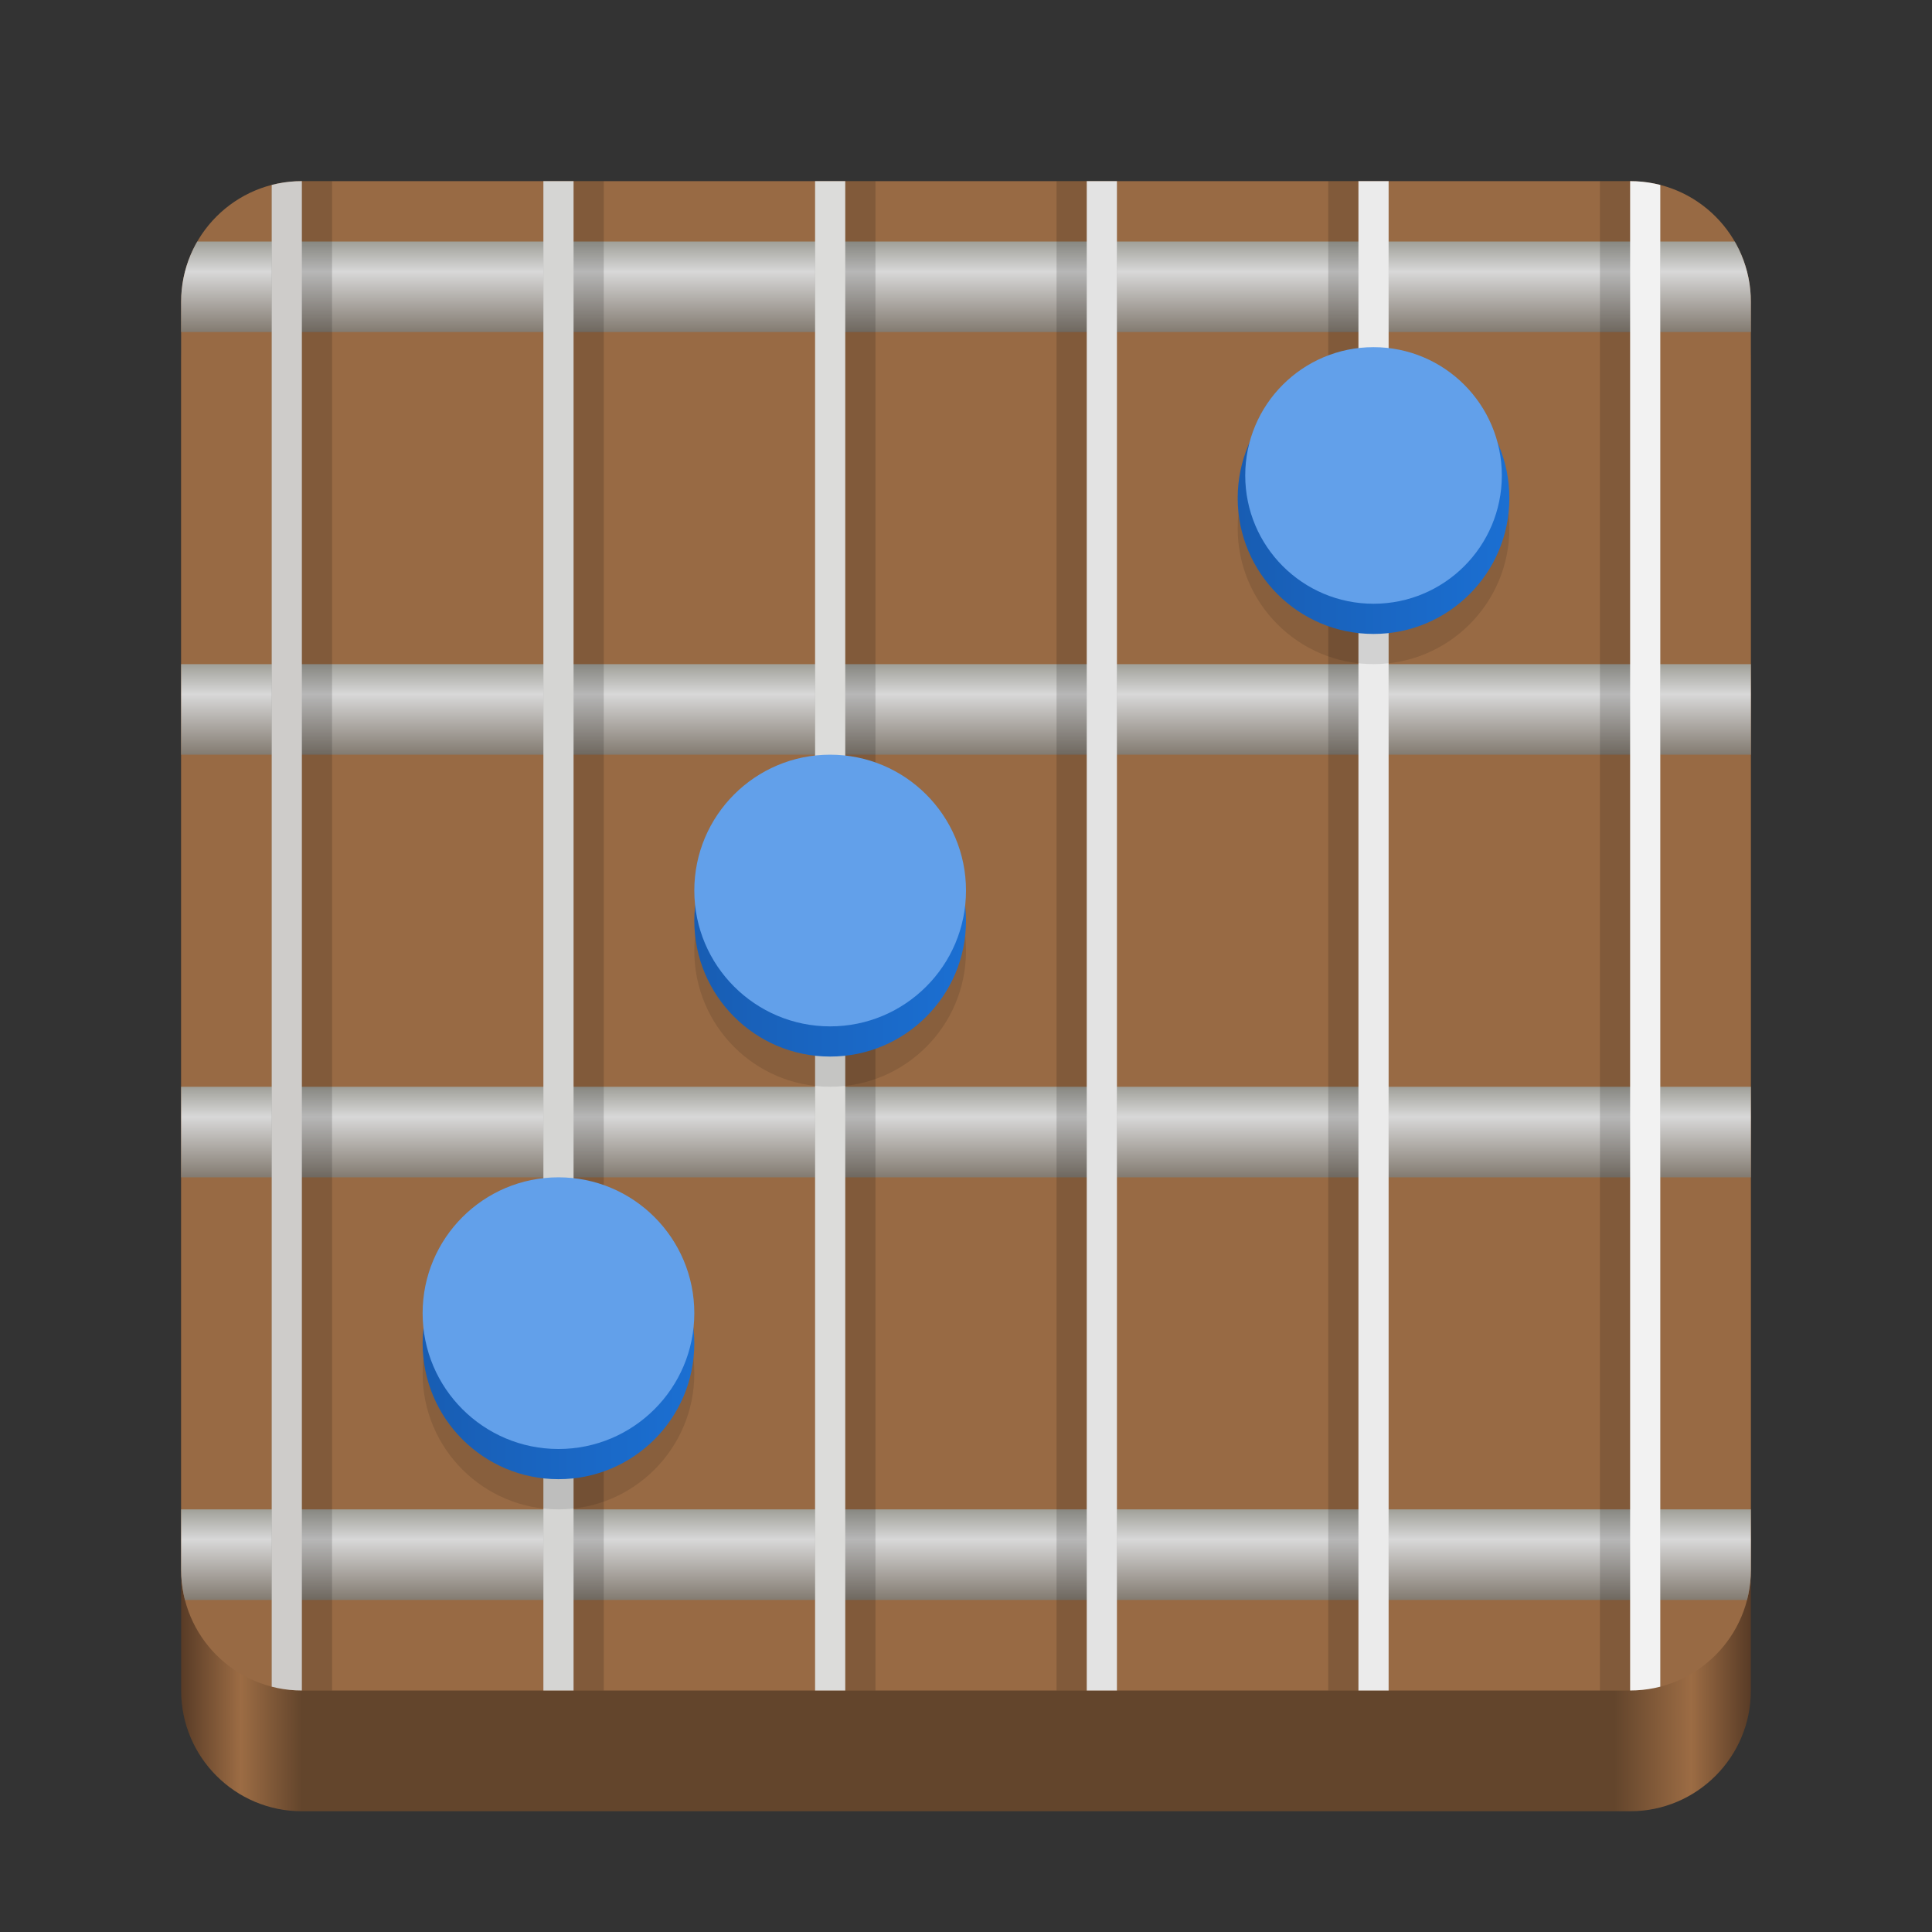 <?xml version="1.0" encoding="UTF-8"?>
<svg height="128px" viewBox="0 0 128 128" width="128px" xmlns="http://www.w3.org/2000/svg" xmlns:xlink="http://www.w3.org/1999/xlink">
    <rect x="0" y="0" width="128" height="128" fill="#333333" stroke="none"/>
    <linearGradient id="a" gradientTransform="matrix(1 0 0 1.04 0 -179.52)" gradientUnits="userSpaceOnUse" x1="12" x2="116" y1="272" y2="272">
        <stop offset="0" stop-color="#583b26"/>
        <stop offset="0.038" stop-color="#9c6c44"/>
        <stop offset="0.077" stop-color="#63452c"/>
        <stop offset="0.913" stop-color="#63452c"/>
        <stop offset="0.962" stop-color="#9c6c44"/>
        <stop offset="1" stop-color="#583b26"/>
    </linearGradient>
    <clipPath id="b">
        <path d="m 12 16 h 104 v 6 h -104 z m 0 0"/>
    </clipPath>
    <clipPath id="c">
        <path d="m 20 12 h 88 c 4.418 0 8 3.582 8 8 v 84 c 0 4.418 -3.582 8 -8 8 h -88 c -4.418 0 -8 -3.582 -8 -8 v -84 c 0 -4.418 3.582 -8 8 -8 z m 0 0"/>
    </clipPath>
    <linearGradient id="d" gradientUnits="userSpaceOnUse">
        <stop offset="0" stop-color="#837b71"/>
        <stop offset="0.667" stop-color="#d8d8d8"/>
        <stop offset="1" stop-color="#a0a099"/>
    </linearGradient>
    <linearGradient id="e" gradientTransform="matrix(1 0 0 1.5 0 -269)" x1="64" x2="64" xlink:href="#d" y1="194" y2="190"/>
    <clipPath id="f">
        <path d="m 12 44 h 104 v 6 h -104 z m 0 0"/>
    </clipPath>
    <clipPath id="g">
        <path d="m 20 12 h 88 c 4.418 0 8 3.582 8 8 v 84 c 0 4.418 -3.582 8 -8 8 h -88 c -4.418 0 -8 -3.582 -8 -8 v -84 c 0 -4.418 3.582 -8 8 -8 z m 0 0"/>
    </clipPath>
    <linearGradient id="h" gradientTransform="matrix(1 0 0 1.5 0 -283)" x1="64" x2="64" xlink:href="#d" y1="222" y2="218"/>
    <clipPath id="i">
        <path d="m 12 72 h 104 v 6 h -104 z m 0 0"/>
    </clipPath>
    <clipPath id="j">
        <path d="m 20 12 h 88 c 4.418 0 8 3.582 8 8 v 84 c 0 4.418 -3.582 8 -8 8 h -88 c -4.418 0 -8 -3.582 -8 -8 v -84 c 0 -4.418 3.582 -8 8 -8 z m 0 0"/>
    </clipPath>
    <linearGradient id="k" gradientTransform="matrix(1 0 0 1.5 0 -297)" x1="64" x2="64" xlink:href="#d" y1="250" y2="246"/>
    <clipPath id="l">
        <path d="m 12 100 h 104 v 6 h -104 z m 0 0"/>
    </clipPath>
    <clipPath id="m">
        <path d="m 20 12 h 88 c 4.418 0 8 3.582 8 8 v 84 c 0 4.418 -3.582 8 -8 8 h -88 c -4.418 0 -8 -3.582 -8 -8 v -84 c 0 -4.418 3.582 -8 8 -8 z m 0 0"/>
    </clipPath>
    <linearGradient id="n" gradientTransform="matrix(1 0 0 1.5 0 -311)" x1="64" x2="64" xlink:href="#d" y1="278" y2="274"/>
    <clipPath id="o">
        <path d="m 54 12 h 4 v 100 h -4 z m 0 0"/>
    </clipPath>
    <clipPath id="p">
        <path d="m 20 12 h 88 c 4.418 0 8 3.582 8 8 v 84 c 0 4.418 -3.582 8 -8 8 h -88 c -4.418 0 -8 -3.582 -8 -8 v -84 c 0 -4.418 3.582 -8 8 -8 z m 0 0"/>
    </clipPath>
    <clipPath id="q">
        <path d="m 18 12 h 4 v 100 h -4 z m 0 0"/>
    </clipPath>
    <clipPath id="r">
        <path d="m 20 12 h 88 c 4.418 0 8 3.582 8 8 v 84 c 0 4.418 -3.582 8 -8 8 h -88 c -4.418 0 -8 -3.582 -8 -8 v -84 c 0 -4.418 3.582 -8 8 -8 z m 0 0"/>
    </clipPath>
    <clipPath id="s">
        <path d="m 18 12 h 2 v 100 h -2 z m 0 0"/>
    </clipPath>
    <clipPath id="t">
        <path d="m 20 12 h 88 c 4.418 0 8 3.582 8 8 v 84 c 0 4.418 -3.582 8 -8 8 h -88 c -4.418 0 -8 -3.582 -8 -8 v -84 c 0 -4.418 3.582 -8 8 -8 z m 0 0"/>
    </clipPath>
    <clipPath id="u">
        <path d="m 106 12 h 4 v 100 h -4 z m 0 0"/>
    </clipPath>
    <clipPath id="v">
        <path d="m 20 12 h 88 c 4.418 0 8 3.582 8 8 v 84 c 0 4.418 -3.582 8 -8 8 h -88 c -4.418 0 -8 -3.582 -8 -8 v -84 c 0 -4.418 3.582 -8 8 -8 z m 0 0"/>
    </clipPath>
    <clipPath id="w">
        <path d="m 108 12 h 2 v 100 h -2 z m 0 0"/>
    </clipPath>
    <clipPath id="x">
        <path d="m 20 12 h 88 c 4.418 0 8 3.582 8 8 v 84 c 0 4.418 -3.582 8 -8 8 h -88 c -4.418 0 -8 -3.582 -8 -8 v -84 c 0 -4.418 3.582 -8 8 -8 z m 0 0"/>
    </clipPath>
    <clipPath id="y">
        <path d="m 88 12 h 4 v 100 h -4 z m 0 0"/>
    </clipPath>
    <clipPath id="z">
        <path d="m 20 12 h 88 c 4.418 0 8 3.582 8 8 v 84 c 0 4.418 -3.582 8 -8 8 h -88 c -4.418 0 -8 -3.582 -8 -8 v -84 c 0 -4.418 3.582 -8 8 -8 z m 0 0"/>
    </clipPath>
    <clipPath id="A">
        <path d="m 90 12 h 2 v 100 h -2 z m 0 0"/>
    </clipPath>
    <clipPath id="B">
        <path d="m 20 12 h 88 c 4.418 0 8 3.582 8 8 v 84 c 0 4.418 -3.582 8 -8 8 h -88 c -4.418 0 -8 -3.582 -8 -8 v -84 c 0 -4.418 3.582 -8 8 -8 z m 0 0"/>
    </clipPath>
    <clipPath id="C">
        <path d="m 70 12 h 4 v 100 h -4 z m 0 0"/>
    </clipPath>
    <clipPath id="D">
        <path d="m 20 12 h 88 c 4.418 0 8 3.582 8 8 v 84 c 0 4.418 -3.582 8 -8 8 h -88 c -4.418 0 -8 -3.582 -8 -8 v -84 c 0 -4.418 3.582 -8 8 -8 z m 0 0"/>
    </clipPath>
    <clipPath id="E">
        <path d="m 72 12 h 2 v 100 h -2 z m 0 0"/>
    </clipPath>
    <clipPath id="F">
        <path d="m 20 12 h 88 c 4.418 0 8 3.582 8 8 v 84 c 0 4.418 -3.582 8 -8 8 h -88 c -4.418 0 -8 -3.582 -8 -8 v -84 c 0 -4.418 3.582 -8 8 -8 z m 0 0"/>
    </clipPath>
    <clipPath id="G">
        <path d="m 54 12 h 2 v 100 h -2 z m 0 0"/>
    </clipPath>
    <clipPath id="H">
        <path d="m 20 12 h 88 c 4.418 0 8 3.582 8 8 v 84 c 0 4.418 -3.582 8 -8 8 h -88 c -4.418 0 -8 -3.582 -8 -8 v -84 c 0 -4.418 3.582 -8 8 -8 z m 0 0"/>
    </clipPath>
    <clipPath id="I">
        <path d="m 36 12 h 4 v 100 h -4 z m 0 0"/>
    </clipPath>
    <clipPath id="J">
        <path d="m 20 12 h 88 c 4.418 0 8 3.582 8 8 v 84 c 0 4.418 -3.582 8 -8 8 h -88 c -4.418 0 -8 -3.582 -8 -8 v -84 c 0 -4.418 3.582 -8 8 -8 z m 0 0"/>
    </clipPath>
    <clipPath id="K">
        <path d="m 36 12 h 2 v 100 h -2 z m 0 0"/>
    </clipPath>
    <clipPath id="L">
        <path d="m 20 12 h 88 c 4.418 0 8 3.582 8 8 v 84 c 0 4.418 -3.582 8 -8 8 h -88 c -4.418 0 -8 -3.582 -8 -8 v -84 c 0 -4.418 3.582 -8 8 -8 z m 0 0"/>
    </clipPath>
    <linearGradient id="M" gradientUnits="userSpaceOnUse">
        <stop offset="0" stop-color="#185db3"/>
        <stop offset="1" stop-color="#1b6fd2"/>
    </linearGradient>
    <linearGradient id="N" x1="28" x2="46" xlink:href="#M" y1="89" y2="89"/>
    <linearGradient id="O" x1="46" x2="64" xlink:href="#M" y1="61" y2="61"/>
    <linearGradient id="P" x1="82" x2="100" xlink:href="#M" y1="33" y2="33"/>
    <path d="m 20 16 h 88 c 4.418 0 8 3.582 8 8 v 88 c 0 4.418 -3.582 8 -8 8 h -88 c -4.418 0 -8 -3.582 -8 -8 v -88 c 0 -4.418 3.582 -8 8 -8 z m 0 0" fill="url(#a)"/>
    <path d="m 20 12 h 88 c 4.418 0 8 3.582 8 8 v 84 c 0 4.418 -3.582 8 -8 8 h -88 c -4.418 0 -8 -3.582 -8 -8 v -84 c 0 -4.418 3.582 -8 8 -8 z m 0 0" fill="#986a44"/>
    <g clip-path="url(#b)">
        <g clip-path="url(#c)">
            <path d="m 12 16 h 104 v 6 h -104 z m 0 0" fill="url(#e)"/>
        </g>
    </g>
    <g clip-path="url(#f)">
        <g clip-path="url(#g)">
            <path d="m 12 44 h 104 v 6 h -104 z m 0 0" fill="url(#h)"/>
        </g>
    </g>
    <g clip-path="url(#i)">
        <g clip-path="url(#j)">
            <path d="m 12 72 h 104 v 6 h -104 z m 0 0" fill="url(#k)"/>
        </g>
    </g>
    <g clip-path="url(#l)">
        <g clip-path="url(#m)">
            <path d="m 12 100 h 104 v 6 h -104 z m 0 0" fill="url(#n)"/>
        </g>
    </g>
    <g clip-path="url(#o)">
        <g clip-path="url(#p)">
            <path d="m 54 12 h 4 v 100 h -4 z m 0 0" fill-opacity="0.153"/>
        </g>
    </g>
    <g clip-path="url(#q)">
        <g clip-path="url(#r)">
            <path d="m 18 12 h 4 v 100 h -4 z m 0 0" fill-opacity="0.153"/>
        </g>
    </g>
    <g clip-path="url(#s)">
        <g clip-path="url(#t)">
            <path d="m 18 12 h 2 v 100 h -2 z m 0 0" fill="#ceccca"/>
        </g>
    </g>
    <g clip-path="url(#u)">
        <g clip-path="url(#v)">
            <path d="m 106 12 h 4 v 100 h -4 z m 0 0" fill-opacity="0.153"/>
        </g>
    </g>
    <g clip-path="url(#w)">
        <g clip-path="url(#x)">
            <path d="m 108 12 h 2 v 100 h -2 z m 0 0" fill="#f2f2f2"/>
        </g>
    </g>
    <g clip-path="url(#y)">
        <g clip-path="url(#z)">
            <path d="m 88 12 h 4 v 100 h -4 z m 0 0" fill-opacity="0.153"/>
        </g>
    </g>
    <g clip-path="url(#A)">
        <g clip-path="url(#B)">
            <path d="m 90 12 h 2 v 100 h -2 z m 0 0" fill="#ebebeb"/>
        </g>
    </g>
    <g clip-path="url(#C)">
        <g clip-path="url(#D)">
            <path d="m 70 12 h 4 v 100 h -4 z m 0 0" fill-opacity="0.153"/>
        </g>
    </g>
    <g clip-path="url(#E)">
        <g clip-path="url(#F)">
            <path d="m 72 12 h 2 v 100 h -2 z m 0 0" fill="#e3e3e3"/>
        </g>
    </g>
    <g clip-path="url(#G)">
        <g clip-path="url(#H)">
            <path d="m 54 12 h 2 v 100 h -2 z m 0 0" fill="#dcdcda"/>
        </g>
    </g>
    <g clip-path="url(#I)">
        <g clip-path="url(#J)">
            <path d="m 36 12 h 4 v 100 h -4 z m 0 0" fill-opacity="0.153"/>
        </g>
    </g>
    <g clip-path="url(#K)">
        <g clip-path="url(#L)">
            <path d="m 36 12 h 2 v 100 h -2 z m 0 0" fill="#d5d5d3"/>
        </g>
    </g>
    <path d="m 46 91 c 0 4.969 -4.031 9 -9 9 s -9 -4.031 -9 -9 s 4.031 -9 9 -9 s 9 4.031 9 9 z m 0 0" fill-opacity="0.106"/>
    <path d="m 46 89 c 0 4.969 -4.031 9 -9 9 s -9 -4.031 -9 -9 s 4.031 -9 9 -9 s 9 4.031 9 9 z m 0 0" fill="url(#N)"/>
    <path d="m 46 87 c 0 4.969 -4.031 9 -9 9 s -9 -4.031 -9 -9 s 4.031 -9 9 -9 s 9 4.031 9 9 z m 0 0" fill="#62a0ea"/>
    <path d="m 64 63 c 0 4.969 -4.031 9 -9 9 s -9 -4.031 -9 -9 s 4.031 -9 9 -9 s 9 4.031 9 9 z m 0 0" fill-opacity="0.106"/>
    <path d="m 64 61 c 0 4.969 -4.031 9 -9 9 s -9 -4.031 -9 -9 s 4.031 -9 9 -9 s 9 4.031 9 9 z m 0 0" fill="url(#O)"/>
    <path d="m 64 59 c 0 4.969 -4.031 9 -9 9 s -9 -4.031 -9 -9 s 4.031 -9 9 -9 s 9 4.031 9 9 z m 0 0" fill="#62a0ea"/>
    <path d="m 100 35 c 0 4.969 -4.031 9 -9 9 s -9 -4.031 -9 -9 s 4.031 -9 9 -9 s 9 4.031 9 9 z m 0 0" fill-opacity="0.106"/>
    <path d="m 100 33 c 0 4.969 -4.031 9 -9 9 s -9 -4.031 -9 -9 s 4.031 -9 9 -9 s 9 4.031 9 9 z m 0 0" fill="url(#P)"/>
    <path d="m 99.5 31.5 c 0 4.695 -3.805 8.5 -8.5 8.5 s -8.5 -3.805 -8.5 -8.5 s 3.805 -8.5 8.5 -8.5 s 8.5 3.805 8.5 8.5 z m 0 0" fill="#62a0ea"/>
</svg>
